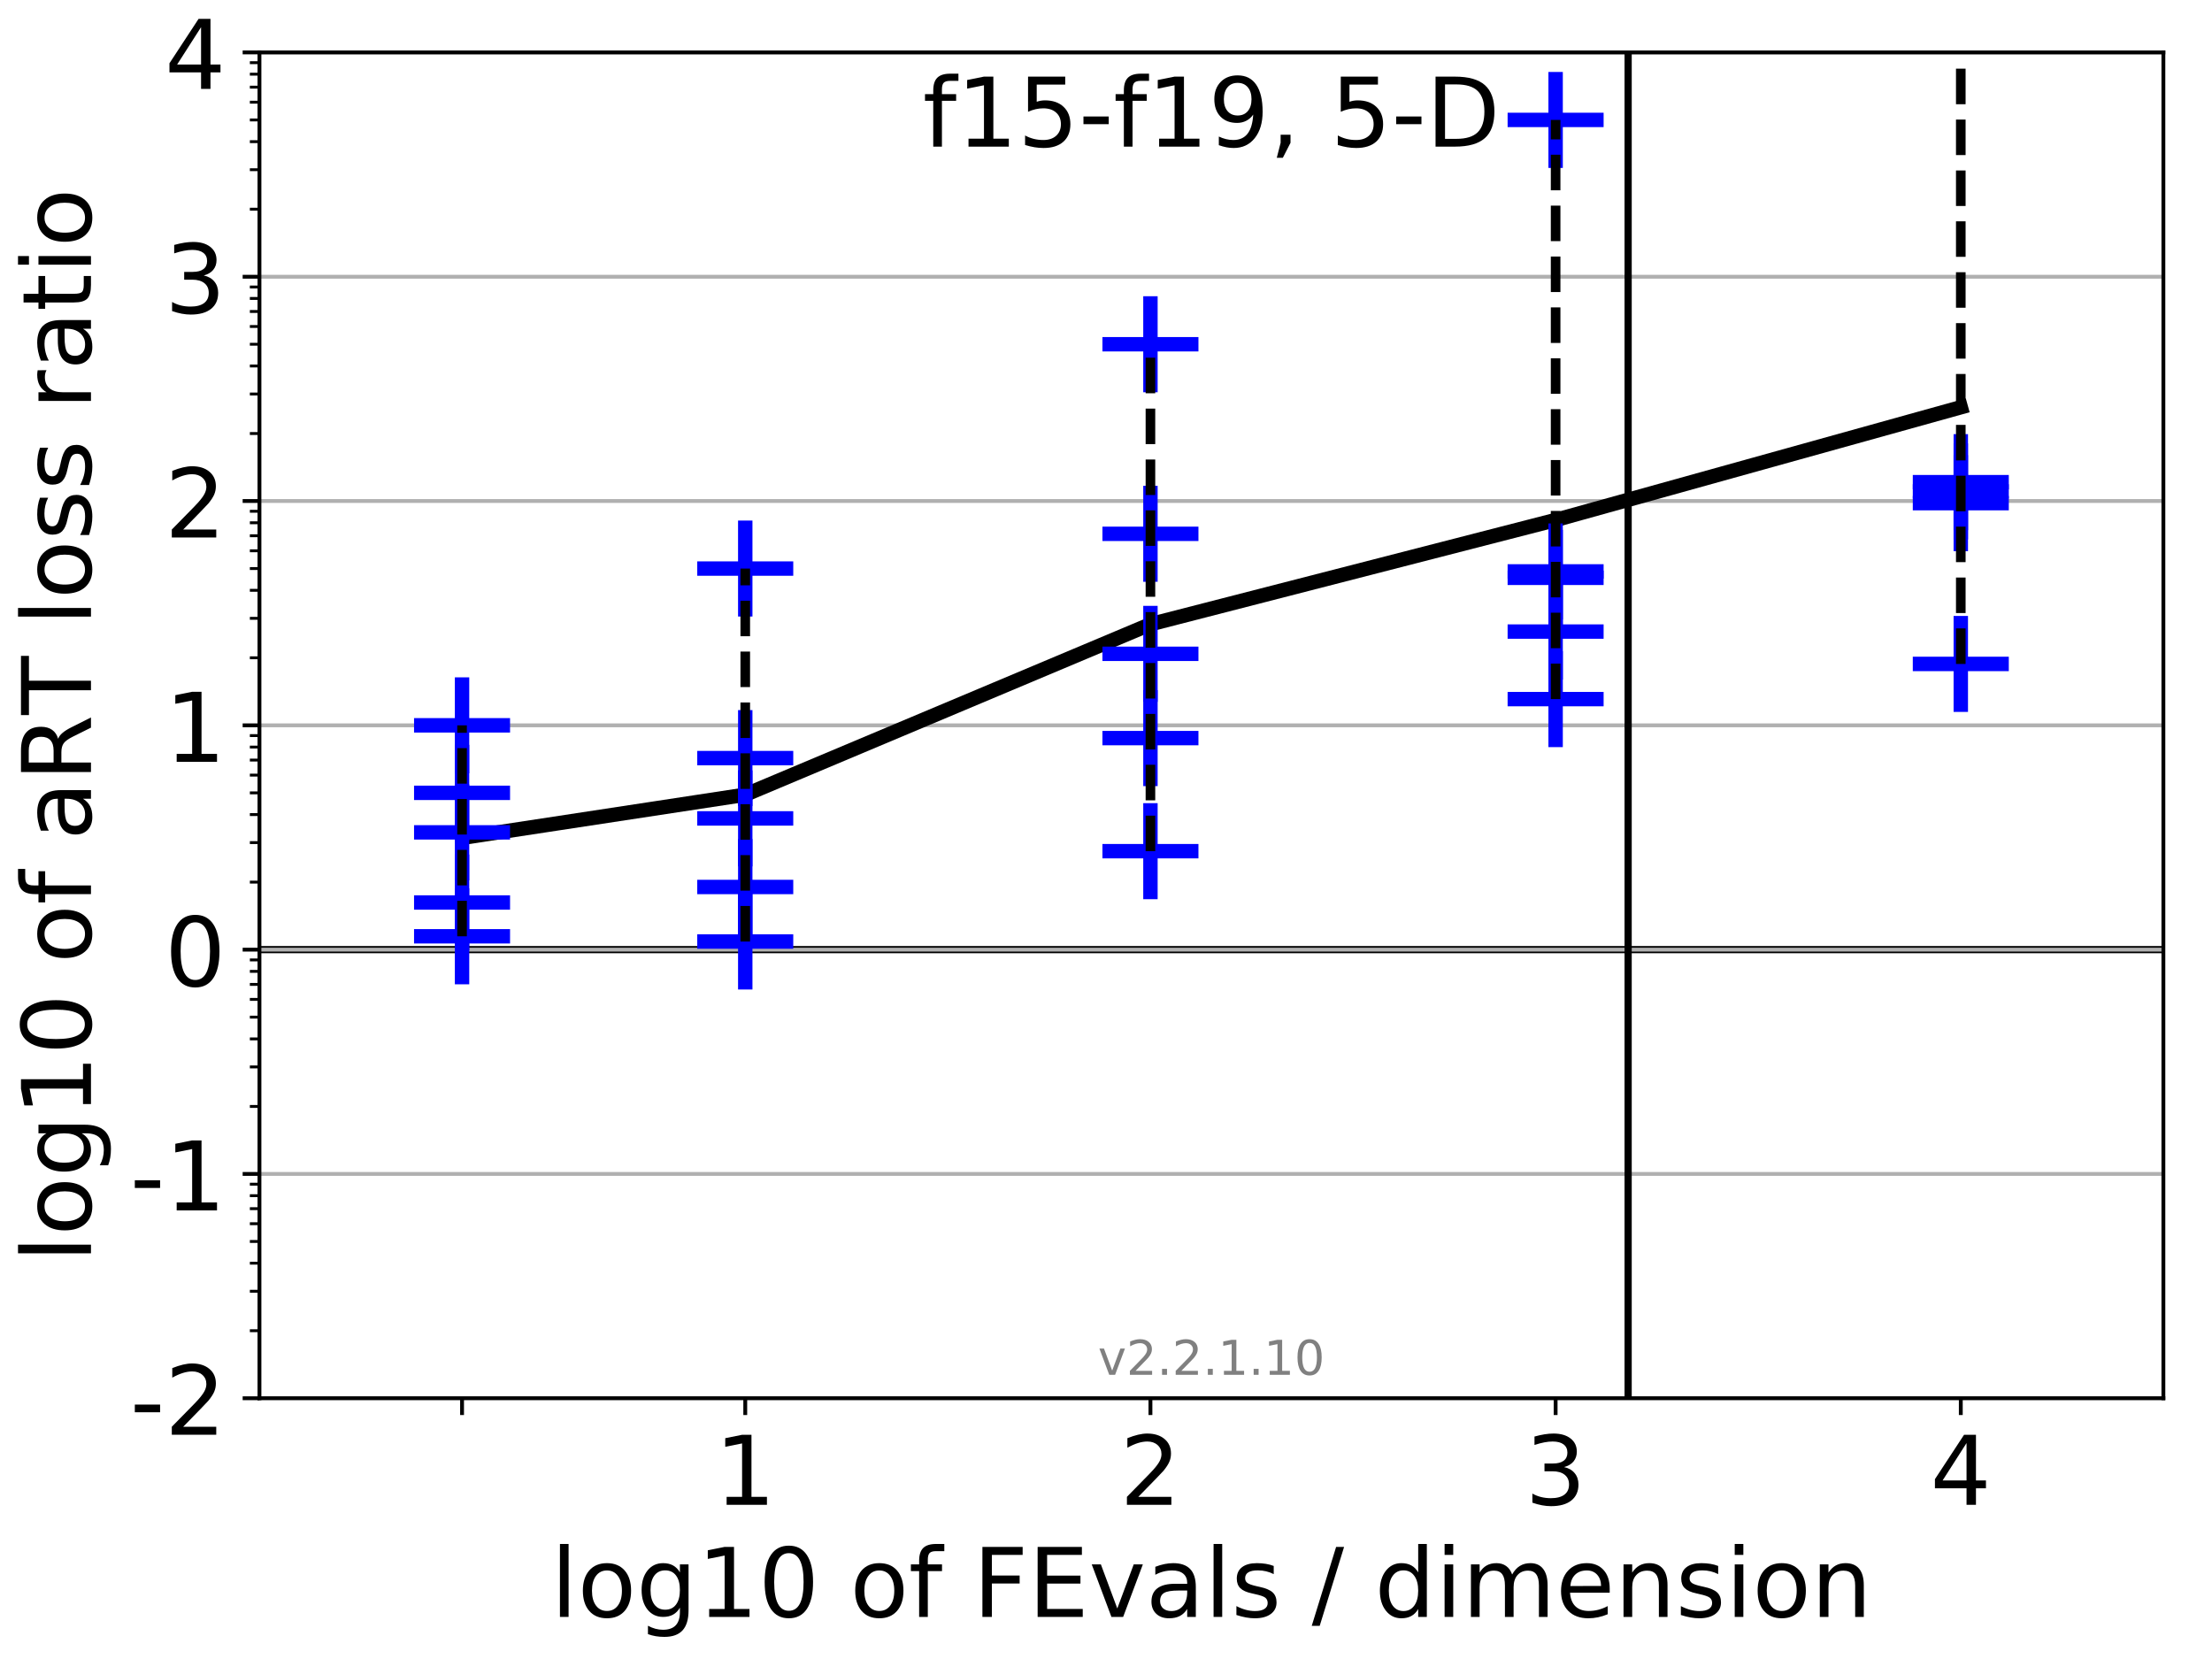 <?xml version="1.0" encoding="utf-8" standalone="no"?>
<!DOCTYPE svg PUBLIC "-//W3C//DTD SVG 1.1//EN"
  "http://www.w3.org/Graphics/SVG/1.1/DTD/svg11.dtd">
<!-- Created with matplotlib (http://matplotlib.org/) -->
<svg height="345.6pt" version="1.1" viewBox="0 0 460.8 345.6" width="460.8pt" xmlns="http://www.w3.org/2000/svg" xmlns:xlink="http://www.w3.org/1999/xlink">
 <defs>
  <style type="text/css">
*{stroke-linecap:butt;stroke-linejoin:round;}
  </style>
 </defs>
 <g id="figure_1">
  <g id="patch_1">
   <path d="M 0 345.6 
L 460.8 345.6 
L 460.8 0 
L 0 0 
z
" style="fill:#ffffff;"/>
  </g>
  <g id="axes_1">
   <g id="patch_2">
    <path d="M 54.05 291.28 
L 450.672 291.28 
L 450.672 10.92 
L 54.05 10.92 
z
" style="fill:#ffffff;"/>
   </g>
   <g id="line2d_1">
    <path clip-path="url(#pd56a100f56)" d="M 54.05 197.827 
L 450.672 197.827 
" style="fill:none;stroke:#000000;stroke-linecap:square;stroke-width:1.5;"/>
   </g>
   <g id="matplotlib.axis_1">
    <g id="xtick_1">
     <g id="line2d_2">
      <defs>
       <path d="M 0 0 
L 0 3.5 
" id="m055e728246" style="stroke:#000000;stroke-width:0.8;"/>
      </defs>
      <g>
       <use style="stroke:#000000;stroke-width:0.8;" x="96.253" xlink:href="#m055e728246" y="291.28"/>
      </g>
     </g>
    </g>
    <g id="xtick_2">
     <g id="line2d_3">
      <g>
       <use style="stroke:#000000;stroke-width:0.8;" x="155.25" xlink:href="#m055e728246" y="291.28"/>
      </g>
     </g>
     <g id="text_1">
      <!-- 1 -->
      <defs>
       <path d="M 12.406 8.297 
L 28.516 8.297 
L 28.516 63.922 
L 10.984 60.406 
L 10.984 69.391 
L 28.422 72.906 
L 38.281 72.906 
L 38.281 8.297 
L 54.391 8.297 
L 54.391 0 
L 12.406 0 
z
" id="DejaVuSans-31"/>
      </defs>
      <g transform="translate(148.888 313.477)scale(0.2 -0.2)">
       <use xlink:href="#DejaVuSans-31"/>
      </g>
     </g>
    </g>
    <g id="xtick_3">
     <g id="line2d_4">
      <g>
       <use style="stroke:#000000;stroke-width:0.8;" x="239.657" xlink:href="#m055e728246" y="291.28"/>
      </g>
     </g>
     <g id="text_2">
      <!-- 2 -->
      <defs>
       <path d="M 19.188 8.297 
L 53.609 8.297 
L 53.609 0 
L 7.328 0 
L 7.328 8.297 
Q 12.938 14.109 22.625 23.891 
Q 32.328 33.688 34.812 36.531 
Q 39.547 41.844 41.422 45.531 
Q 43.312 49.219 43.312 52.781 
Q 43.312 58.594 39.234 62.25 
Q 35.156 65.922 28.609 65.922 
Q 23.969 65.922 18.812 64.312 
Q 13.672 62.703 7.812 59.422 
L 7.812 69.391 
Q 13.766 71.781 18.938 73 
Q 24.125 74.219 28.422 74.219 
Q 39.75 74.219 46.484 68.547 
Q 53.219 62.891 53.219 53.422 
Q 53.219 48.922 51.531 44.891 
Q 49.859 40.875 45.406 35.406 
Q 44.188 33.984 37.641 27.219 
Q 31.109 20.453 19.188 8.297 
z
" id="DejaVuSans-32"/>
      </defs>
      <g transform="translate(233.294 313.477)scale(0.2 -0.2)">
       <use xlink:href="#DejaVuSans-32"/>
      </g>
     </g>
    </g>
    <g id="xtick_4">
     <g id="line2d_5">
      <g>
       <use style="stroke:#000000;stroke-width:0.8;" x="324.063" xlink:href="#m055e728246" y="291.28"/>
      </g>
     </g>
     <g id="text_3">
      <!-- 3 -->
      <defs>
       <path d="M 40.578 39.312 
Q 47.656 37.797 51.625 33 
Q 55.609 28.219 55.609 21.188 
Q 55.609 10.406 48.188 4.484 
Q 40.766 -1.422 27.094 -1.422 
Q 22.516 -1.422 17.656 -0.516 
Q 12.797 0.391 7.625 2.203 
L 7.625 11.719 
Q 11.719 9.328 16.594 8.109 
Q 21.484 6.891 26.812 6.891 
Q 36.078 6.891 40.938 10.547 
Q 45.797 14.203 45.797 21.188 
Q 45.797 27.641 41.281 31.266 
Q 36.766 34.906 28.719 34.906 
L 20.219 34.906 
L 20.219 43.016 
L 29.109 43.016 
Q 36.375 43.016 40.234 45.922 
Q 44.094 48.828 44.094 54.297 
Q 44.094 59.906 40.109 62.906 
Q 36.141 65.922 28.719 65.922 
Q 24.656 65.922 20.016 65.031 
Q 15.375 64.156 9.812 62.312 
L 9.812 71.094 
Q 15.438 72.656 20.344 73.438 
Q 25.25 74.219 29.594 74.219 
Q 40.828 74.219 47.359 69.109 
Q 53.906 64.016 53.906 55.328 
Q 53.906 49.266 50.438 45.094 
Q 46.969 40.922 40.578 39.312 
z
" id="DejaVuSans-33"/>
      </defs>
      <g transform="translate(317.7 313.477)scale(0.2 -0.2)">
       <use xlink:href="#DejaVuSans-33"/>
      </g>
     </g>
    </g>
    <g id="xtick_5">
     <g id="line2d_6">
      <g>
       <use style="stroke:#000000;stroke-width:0.8;" x="408.469" xlink:href="#m055e728246" y="291.28"/>
      </g>
     </g>
     <g id="text_4">
      <!-- 4 -->
      <defs>
       <path d="M 37.797 64.312 
L 12.891 25.391 
L 37.797 25.391 
z
M 35.203 72.906 
L 47.609 72.906 
L 47.609 25.391 
L 58.016 25.391 
L 58.016 17.188 
L 47.609 17.188 
L 47.609 0 
L 37.797 0 
L 37.797 17.188 
L 4.891 17.188 
L 4.891 26.703 
z
" id="DejaVuSans-34"/>
      </defs>
      <g transform="translate(402.106 313.477)scale(0.2 -0.2)">
       <use xlink:href="#DejaVuSans-34"/>
      </g>
     </g>
    </g>
    <g id="text_5">
     <!-- log10 of FEvals / dimension -->
     <defs>
      <path d="M 9.422 75.984 
L 18.406 75.984 
L 18.406 0 
L 9.422 0 
z
" id="DejaVuSans-6c"/>
      <path d="M 30.609 48.391 
Q 23.391 48.391 19.188 42.75 
Q 14.984 37.109 14.984 27.297 
Q 14.984 17.484 19.156 11.844 
Q 23.344 6.203 30.609 6.203 
Q 37.797 6.203 41.984 11.859 
Q 46.188 17.531 46.188 27.297 
Q 46.188 37.016 41.984 42.703 
Q 37.797 48.391 30.609 48.391 
z
M 30.609 56 
Q 42.328 56 49.016 48.375 
Q 55.719 40.766 55.719 27.297 
Q 55.719 13.875 49.016 6.219 
Q 42.328 -1.422 30.609 -1.422 
Q 18.844 -1.422 12.172 6.219 
Q 5.516 13.875 5.516 27.297 
Q 5.516 40.766 12.172 48.375 
Q 18.844 56 30.609 56 
z
" id="DejaVuSans-6f"/>
      <path d="M 45.406 27.984 
Q 45.406 37.75 41.375 43.109 
Q 37.359 48.484 30.078 48.484 
Q 22.859 48.484 18.828 43.109 
Q 14.797 37.75 14.797 27.984 
Q 14.797 18.266 18.828 12.891 
Q 22.859 7.516 30.078 7.516 
Q 37.359 7.516 41.375 12.891 
Q 45.406 18.266 45.406 27.984 
z
M 54.391 6.781 
Q 54.391 -7.172 48.188 -13.984 
Q 42 -20.797 29.203 -20.797 
Q 24.469 -20.797 20.266 -20.094 
Q 16.062 -19.391 12.109 -17.922 
L 12.109 -9.188 
Q 16.062 -11.328 19.922 -12.344 
Q 23.781 -13.375 27.781 -13.375 
Q 36.625 -13.375 41.016 -8.766 
Q 45.406 -4.156 45.406 5.172 
L 45.406 9.625 
Q 42.625 4.781 38.281 2.391 
Q 33.938 0 27.875 0 
Q 17.828 0 11.672 7.656 
Q 5.516 15.328 5.516 27.984 
Q 5.516 40.672 11.672 48.328 
Q 17.828 56 27.875 56 
Q 33.938 56 38.281 53.609 
Q 42.625 51.219 45.406 46.391 
L 45.406 54.688 
L 54.391 54.688 
z
" id="DejaVuSans-67"/>
      <path d="M 31.781 66.406 
Q 24.172 66.406 20.328 58.906 
Q 16.5 51.422 16.5 36.375 
Q 16.5 21.391 20.328 13.891 
Q 24.172 6.391 31.781 6.391 
Q 39.453 6.391 43.281 13.891 
Q 47.125 21.391 47.125 36.375 
Q 47.125 51.422 43.281 58.906 
Q 39.453 66.406 31.781 66.406 
z
M 31.781 74.219 
Q 44.047 74.219 50.516 64.516 
Q 56.984 54.828 56.984 36.375 
Q 56.984 17.969 50.516 8.266 
Q 44.047 -1.422 31.781 -1.422 
Q 19.531 -1.422 13.062 8.266 
Q 6.594 17.969 6.594 36.375 
Q 6.594 54.828 13.062 64.516 
Q 19.531 74.219 31.781 74.219 
z
" id="DejaVuSans-30"/>
      <path id="DejaVuSans-20"/>
      <path d="M 37.109 75.984 
L 37.109 68.5 
L 28.516 68.5 
Q 23.688 68.5 21.797 66.547 
Q 19.922 64.594 19.922 59.516 
L 19.922 54.688 
L 34.719 54.688 
L 34.719 47.703 
L 19.922 47.703 
L 19.922 0 
L 10.891 0 
L 10.891 47.703 
L 2.297 47.703 
L 2.297 54.688 
L 10.891 54.688 
L 10.891 58.5 
Q 10.891 67.625 15.141 71.797 
Q 19.391 75.984 28.609 75.984 
z
" id="DejaVuSans-66"/>
      <path d="M 9.812 72.906 
L 51.703 72.906 
L 51.703 64.594 
L 19.672 64.594 
L 19.672 43.109 
L 48.578 43.109 
L 48.578 34.812 
L 19.672 34.812 
L 19.672 0 
L 9.812 0 
z
" id="DejaVuSans-46"/>
      <path d="M 9.812 72.906 
L 55.906 72.906 
L 55.906 64.594 
L 19.672 64.594 
L 19.672 43.016 
L 54.391 43.016 
L 54.391 34.719 
L 19.672 34.719 
L 19.672 8.297 
L 56.781 8.297 
L 56.781 0 
L 9.812 0 
z
" id="DejaVuSans-45"/>
      <path d="M 2.984 54.688 
L 12.5 54.688 
L 29.594 8.797 
L 46.688 54.688 
L 56.203 54.688 
L 35.688 0 
L 23.484 0 
z
" id="DejaVuSans-76"/>
      <path d="M 34.281 27.484 
Q 23.391 27.484 19.188 25 
Q 14.984 22.516 14.984 16.5 
Q 14.984 11.719 18.141 8.906 
Q 21.297 6.109 26.703 6.109 
Q 34.188 6.109 38.703 11.406 
Q 43.219 16.703 43.219 25.484 
L 43.219 27.484 
z
M 52.203 31.203 
L 52.203 0 
L 43.219 0 
L 43.219 8.297 
Q 40.141 3.328 35.547 0.953 
Q 30.953 -1.422 24.312 -1.422 
Q 15.922 -1.422 10.953 3.297 
Q 6 8.016 6 15.922 
Q 6 25.141 12.172 29.828 
Q 18.359 34.516 30.609 34.516 
L 43.219 34.516 
L 43.219 35.406 
Q 43.219 41.609 39.141 45 
Q 35.062 48.391 27.688 48.391 
Q 23 48.391 18.547 47.266 
Q 14.109 46.141 10.016 43.891 
L 10.016 52.203 
Q 14.938 54.109 19.578 55.047 
Q 24.219 56 28.609 56 
Q 40.484 56 46.344 49.844 
Q 52.203 43.703 52.203 31.203 
z
" id="DejaVuSans-61"/>
      <path d="M 44.281 53.078 
L 44.281 44.578 
Q 40.484 46.531 36.375 47.5 
Q 32.281 48.484 27.875 48.484 
Q 21.188 48.484 17.844 46.438 
Q 14.5 44.391 14.5 40.281 
Q 14.5 37.156 16.891 35.375 
Q 19.281 33.594 26.516 31.984 
L 29.594 31.297 
Q 39.156 29.25 43.188 25.516 
Q 47.219 21.781 47.219 15.094 
Q 47.219 7.469 41.188 3.016 
Q 35.156 -1.422 24.609 -1.422 
Q 20.219 -1.422 15.453 -0.562 
Q 10.688 0.297 5.422 2 
L 5.422 11.281 
Q 10.406 8.688 15.234 7.391 
Q 20.062 6.109 24.812 6.109 
Q 31.156 6.109 34.562 8.281 
Q 37.984 10.453 37.984 14.406 
Q 37.984 18.062 35.516 20.016 
Q 33.062 21.969 24.703 23.781 
L 21.578 24.516 
Q 13.234 26.266 9.516 29.906 
Q 5.812 33.547 5.812 39.891 
Q 5.812 47.609 11.281 51.797 
Q 16.75 56 26.812 56 
Q 31.781 56 36.172 55.266 
Q 40.578 54.547 44.281 53.078 
z
" id="DejaVuSans-73"/>
      <path d="M 25.391 72.906 
L 33.688 72.906 
L 8.297 -9.281 
L 0 -9.281 
z
" id="DejaVuSans-2f"/>
      <path d="M 45.406 46.391 
L 45.406 75.984 
L 54.391 75.984 
L 54.391 0 
L 45.406 0 
L 45.406 8.203 
Q 42.578 3.328 38.25 0.953 
Q 33.938 -1.422 27.875 -1.422 
Q 17.969 -1.422 11.734 6.484 
Q 5.516 14.406 5.516 27.297 
Q 5.516 40.188 11.734 48.094 
Q 17.969 56 27.875 56 
Q 33.938 56 38.25 53.625 
Q 42.578 51.266 45.406 46.391 
z
M 14.797 27.297 
Q 14.797 17.391 18.875 11.75 
Q 22.953 6.109 30.078 6.109 
Q 37.203 6.109 41.297 11.75 
Q 45.406 17.391 45.406 27.297 
Q 45.406 37.203 41.297 42.844 
Q 37.203 48.484 30.078 48.484 
Q 22.953 48.484 18.875 42.844 
Q 14.797 37.203 14.797 27.297 
z
" id="DejaVuSans-64"/>
      <path d="M 9.422 54.688 
L 18.406 54.688 
L 18.406 0 
L 9.422 0 
z
M 9.422 75.984 
L 18.406 75.984 
L 18.406 64.594 
L 9.422 64.594 
z
" id="DejaVuSans-69"/>
      <path d="M 52 44.188 
Q 55.375 50.25 60.062 53.125 
Q 64.75 56 71.094 56 
Q 79.641 56 84.281 50.016 
Q 88.922 44.047 88.922 33.016 
L 88.922 0 
L 79.891 0 
L 79.891 32.719 
Q 79.891 40.578 77.094 44.375 
Q 74.312 48.188 68.609 48.188 
Q 61.625 48.188 57.562 43.547 
Q 53.516 38.922 53.516 30.906 
L 53.516 0 
L 44.484 0 
L 44.484 32.719 
Q 44.484 40.625 41.703 44.406 
Q 38.922 48.188 33.109 48.188 
Q 26.219 48.188 22.156 43.531 
Q 18.109 38.875 18.109 30.906 
L 18.109 0 
L 9.078 0 
L 9.078 54.688 
L 18.109 54.688 
L 18.109 46.188 
Q 21.188 51.219 25.484 53.609 
Q 29.781 56 35.688 56 
Q 41.656 56 45.828 52.969 
Q 50 49.953 52 44.188 
z
" id="DejaVuSans-6d"/>
      <path d="M 56.203 29.594 
L 56.203 25.203 
L 14.891 25.203 
Q 15.484 15.922 20.484 11.062 
Q 25.484 6.203 34.422 6.203 
Q 39.594 6.203 44.453 7.469 
Q 49.312 8.734 54.109 11.281 
L 54.109 2.781 
Q 49.266 0.734 44.188 -0.344 
Q 39.109 -1.422 33.891 -1.422 
Q 20.797 -1.422 13.156 6.188 
Q 5.516 13.812 5.516 26.812 
Q 5.516 40.234 12.766 48.109 
Q 20.016 56 32.328 56 
Q 43.359 56 49.781 48.891 
Q 56.203 41.797 56.203 29.594 
z
M 47.219 32.234 
Q 47.125 39.594 43.094 43.984 
Q 39.062 48.391 32.422 48.391 
Q 24.906 48.391 20.391 44.141 
Q 15.875 39.891 15.188 32.172 
z
" id="DejaVuSans-65"/>
      <path d="M 54.891 33.016 
L 54.891 0 
L 45.906 0 
L 45.906 32.719 
Q 45.906 40.484 42.875 44.328 
Q 39.844 48.188 33.797 48.188 
Q 26.516 48.188 22.312 43.547 
Q 18.109 38.922 18.109 30.906 
L 18.109 0 
L 9.078 0 
L 9.078 54.688 
L 18.109 54.688 
L 18.109 46.188 
Q 21.344 51.125 25.703 53.562 
Q 30.078 56 35.797 56 
Q 45.219 56 50.047 50.172 
Q 54.891 44.344 54.891 33.016 
z
" id="DejaVuSans-6e"/>
     </defs>
     <g transform="translate(114.764 336.833)scale(0.2 -0.2)">
      <use xlink:href="#DejaVuSans-6c"/>
      <use x="27.783" xlink:href="#DejaVuSans-6f"/>
      <use x="88.965" xlink:href="#DejaVuSans-67"/>
      <use x="152.441" xlink:href="#DejaVuSans-31"/>
      <use x="216.064" xlink:href="#DejaVuSans-30"/>
      <use x="279.688" xlink:href="#DejaVuSans-20"/>
      <use x="311.475" xlink:href="#DejaVuSans-6f"/>
      <use x="372.656" xlink:href="#DejaVuSans-66"/>
      <use x="407.861" xlink:href="#DejaVuSans-20"/>
      <use x="439.648" xlink:href="#DejaVuSans-46"/>
      <use x="497.168" xlink:href="#DejaVuSans-45"/>
      <use x="560.352" xlink:href="#DejaVuSans-76"/>
      <use x="619.531" xlink:href="#DejaVuSans-61"/>
      <use x="680.811" xlink:href="#DejaVuSans-6c"/>
      <use x="708.594" xlink:href="#DejaVuSans-73"/>
      <use x="760.693" xlink:href="#DejaVuSans-20"/>
      <use x="792.48" xlink:href="#DejaVuSans-2f"/>
      <use x="826.172" xlink:href="#DejaVuSans-20"/>
      <use x="857.959" xlink:href="#DejaVuSans-64"/>
      <use x="921.436" xlink:href="#DejaVuSans-69"/>
      <use x="949.219" xlink:href="#DejaVuSans-6d"/>
      <use x="1046.631" xlink:href="#DejaVuSans-65"/>
      <use x="1108.154" xlink:href="#DejaVuSans-6e"/>
      <use x="1171.533" xlink:href="#DejaVuSans-73"/>
      <use x="1223.633" xlink:href="#DejaVuSans-69"/>
      <use x="1251.416" xlink:href="#DejaVuSans-6f"/>
      <use x="1312.598" xlink:href="#DejaVuSans-6e"/>
     </g>
    </g>
   </g>
   <g id="matplotlib.axis_2">
    <g id="ytick_1">
     <g id="line2d_7">
      <path clip-path="url(#pd56a100f56)" d="M 54.05 291.28 
L 450.672 291.28 
" style="fill:none;stroke:#b0b0b0;stroke-linecap:square;stroke-width:0.8;"/>
     </g>
     <g id="line2d_8">
      <defs>
       <path d="M 0 0 
L -3.5 0 
" id="m2bcbb74681" style="stroke:#000000;stroke-width:0.8;"/>
      </defs>
      <g>
       <use style="stroke:#000000;stroke-width:0.8;" x="54.05" xlink:href="#m2bcbb74681" y="291.28"/>
      </g>
     </g>
     <g id="text_6">
      <!-- -2 -->
      <defs>
       <path d="M 4.891 31.391 
L 31.203 31.391 
L 31.203 23.391 
L 4.891 23.391 
z
" id="DejaVuSans-2d"/>
      </defs>
      <g transform="translate(27.109 298.878)scale(0.2 -0.2)">
       <use xlink:href="#DejaVuSans-2d"/>
       <use x="36.084" xlink:href="#DejaVuSans-32"/>
      </g>
     </g>
    </g>
    <g id="ytick_2">
     <g id="line2d_9">
      <path clip-path="url(#pd56a100f56)" d="M 54.05 244.553 
L 450.672 244.553 
" style="fill:none;stroke:#b0b0b0;stroke-linecap:square;stroke-width:0.8;"/>
     </g>
     <g id="line2d_10">
      <g>
       <use style="stroke:#000000;stroke-width:0.8;" x="54.05" xlink:href="#m2bcbb74681" y="244.553"/>
      </g>
     </g>
     <g id="text_7">
      <!-- -1 -->
      <g transform="translate(27.109 252.152)scale(0.2 -0.2)">
       <use xlink:href="#DejaVuSans-2d"/>
       <use x="36.084" xlink:href="#DejaVuSans-31"/>
      </g>
     </g>
    </g>
    <g id="ytick_3">
     <g id="line2d_11">
      <path clip-path="url(#pd56a100f56)" d="M 54.05 197.827 
L 450.672 197.827 
" style="fill:none;stroke:#b0b0b0;stroke-linecap:square;stroke-width:0.8;"/>
     </g>
     <g id="line2d_12">
      <g>
       <use style="stroke:#000000;stroke-width:0.8;" x="54.05" xlink:href="#m2bcbb74681" y="197.827"/>
      </g>
     </g>
     <g id="text_8">
      <!-- 0 -->
      <g transform="translate(34.325 205.425)scale(0.2 -0.2)">
       <use xlink:href="#DejaVuSans-30"/>
      </g>
     </g>
    </g>
    <g id="ytick_4">
     <g id="line2d_13">
      <path clip-path="url(#pd56a100f56)" d="M 54.05 151.1 
L 450.672 151.1 
" style="fill:none;stroke:#b0b0b0;stroke-linecap:square;stroke-width:0.8;"/>
     </g>
     <g id="line2d_14">
      <g>
       <use style="stroke:#000000;stroke-width:0.8;" x="54.05" xlink:href="#m2bcbb74681" y="151.1"/>
      </g>
     </g>
     <g id="text_9">
      <!-- 1 -->
      <g transform="translate(34.325 158.698)scale(0.2 -0.2)">
       <use xlink:href="#DejaVuSans-31"/>
      </g>
     </g>
    </g>
    <g id="ytick_5">
     <g id="line2d_15">
      <path clip-path="url(#pd56a100f56)" d="M 54.05 104.373 
L 450.672 104.373 
" style="fill:none;stroke:#b0b0b0;stroke-linecap:square;stroke-width:0.8;"/>
     </g>
     <g id="line2d_16">
      <g>
       <use style="stroke:#000000;stroke-width:0.8;" x="54.05" xlink:href="#m2bcbb74681" y="104.373"/>
      </g>
     </g>
     <g id="text_10">
      <!-- 2 -->
      <g transform="translate(34.325 111.972)scale(0.2 -0.2)">
       <use xlink:href="#DejaVuSans-32"/>
      </g>
     </g>
    </g>
    <g id="ytick_6">
     <g id="line2d_17">
      <path clip-path="url(#pd56a100f56)" d="M 54.05 57.647 
L 450.672 57.647 
" style="fill:none;stroke:#b0b0b0;stroke-linecap:square;stroke-width:0.8;"/>
     </g>
     <g id="line2d_18">
      <g>
       <use style="stroke:#000000;stroke-width:0.8;" x="54.05" xlink:href="#m2bcbb74681" y="57.647"/>
      </g>
     </g>
     <g id="text_11">
      <!-- 3 -->
      <g transform="translate(34.325 65.245)scale(0.2 -0.2)">
       <use xlink:href="#DejaVuSans-33"/>
      </g>
     </g>
    </g>
    <g id="ytick_7">
     <g id="line2d_19">
      <path clip-path="url(#pd56a100f56)" d="M 54.05 10.92 
L 450.672 10.92 
" style="fill:none;stroke:#b0b0b0;stroke-linecap:square;stroke-width:0.8;"/>
     </g>
     <g id="line2d_20">
      <g>
       <use style="stroke:#000000;stroke-width:0.8;" x="54.05" xlink:href="#m2bcbb74681" y="10.92"/>
      </g>
     </g>
     <g id="text_12">
      <!-- 4 -->
      <g transform="translate(34.325 18.518)scale(0.2 -0.2)">
       <use xlink:href="#DejaVuSans-34"/>
      </g>
     </g>
    </g>
    <g id="ytick_8">
     <g id="line2d_21">
      <defs>
       <path d="M 0 0 
L -2 0 
" id="m34bd0c74c7" style="stroke:#000000;stroke-width:0.6;"/>
      </defs>
      <g>
       <use style="stroke:#000000;stroke-width:0.6;" x="54.05" xlink:href="#m34bd0c74c7" y="277.214"/>
      </g>
     </g>
    </g>
    <g id="ytick_9">
     <g id="line2d_22">
      <g>
       <use style="stroke:#000000;stroke-width:0.6;" x="54.05" xlink:href="#m34bd0c74c7" y="268.986"/>
      </g>
     </g>
    </g>
    <g id="ytick_10">
     <g id="line2d_23">
      <g>
       <use style="stroke:#000000;stroke-width:0.6;" x="54.05" xlink:href="#m34bd0c74c7" y="263.148"/>
      </g>
     </g>
    </g>
    <g id="ytick_11">
     <g id="line2d_24">
      <g>
       <use style="stroke:#000000;stroke-width:0.6;" x="54.05" xlink:href="#m34bd0c74c7" y="258.619"/>
      </g>
     </g>
    </g>
    <g id="ytick_12">
     <g id="line2d_25">
      <g>
       <use style="stroke:#000000;stroke-width:0.6;" x="54.05" xlink:href="#m34bd0c74c7" y="254.92"/>
      </g>
     </g>
    </g>
    <g id="ytick_13">
     <g id="line2d_26">
      <g>
       <use style="stroke:#000000;stroke-width:0.6;" x="54.05" xlink:href="#m34bd0c74c7" y="251.791"/>
      </g>
     </g>
    </g>
    <g id="ytick_14">
     <g id="line2d_27">
      <g>
       <use style="stroke:#000000;stroke-width:0.6;" x="54.05" xlink:href="#m34bd0c74c7" y="249.082"/>
      </g>
     </g>
    </g>
    <g id="ytick_15">
     <g id="line2d_28">
      <g>
       <use style="stroke:#000000;stroke-width:0.6;" x="54.05" xlink:href="#m34bd0c74c7" y="246.691"/>
      </g>
     </g>
    </g>
    <g id="ytick_16">
     <g id="line2d_29">
      <g>
       <use style="stroke:#000000;stroke-width:0.6;" x="54.05" xlink:href="#m34bd0c74c7" y="230.487"/>
      </g>
     </g>
    </g>
    <g id="ytick_17">
     <g id="line2d_30">
      <g>
       <use style="stroke:#000000;stroke-width:0.6;" x="54.05" xlink:href="#m34bd0c74c7" y="222.259"/>
      </g>
     </g>
    </g>
    <g id="ytick_18">
     <g id="line2d_31">
      <g>
       <use style="stroke:#000000;stroke-width:0.6;" x="54.05" xlink:href="#m34bd0c74c7" y="216.421"/>
      </g>
     </g>
    </g>
    <g id="ytick_19">
     <g id="line2d_32">
      <g>
       <use style="stroke:#000000;stroke-width:0.6;" x="54.05" xlink:href="#m34bd0c74c7" y="211.893"/>
      </g>
     </g>
    </g>
    <g id="ytick_20">
     <g id="line2d_33">
      <g>
       <use style="stroke:#000000;stroke-width:0.6;" x="54.05" xlink:href="#m34bd0c74c7" y="208.193"/>
      </g>
     </g>
    </g>
    <g id="ytick_21">
     <g id="line2d_34">
      <g>
       <use style="stroke:#000000;stroke-width:0.6;" x="54.05" xlink:href="#m34bd0c74c7" y="205.065"/>
      </g>
     </g>
    </g>
    <g id="ytick_22">
     <g id="line2d_35">
      <g>
       <use style="stroke:#000000;stroke-width:0.6;" x="54.05" xlink:href="#m34bd0c74c7" y="202.355"/>
      </g>
     </g>
    </g>
    <g id="ytick_23">
     <g id="line2d_36">
      <g>
       <use style="stroke:#000000;stroke-width:0.6;" x="54.05" xlink:href="#m34bd0c74c7" y="199.965"/>
      </g>
     </g>
    </g>
    <g id="ytick_24">
     <g id="line2d_37">
      <g>
       <use style="stroke:#000000;stroke-width:0.6;" x="54.05" xlink:href="#m34bd0c74c7" y="183.761"/>
      </g>
     </g>
    </g>
    <g id="ytick_25">
     <g id="line2d_38">
      <g>
       <use style="stroke:#000000;stroke-width:0.6;" x="54.05" xlink:href="#m34bd0c74c7" y="175.532"/>
      </g>
     </g>
    </g>
    <g id="ytick_26">
     <g id="line2d_39">
      <g>
       <use style="stroke:#000000;stroke-width:0.6;" x="54.05" xlink:href="#m34bd0c74c7" y="169.694"/>
      </g>
     </g>
    </g>
    <g id="ytick_27">
     <g id="line2d_40">
      <g>
       <use style="stroke:#000000;stroke-width:0.6;" x="54.05" xlink:href="#m34bd0c74c7" y="165.166"/>
      </g>
     </g>
    </g>
    <g id="ytick_28">
     <g id="line2d_41">
      <g>
       <use style="stroke:#000000;stroke-width:0.6;" x="54.05" xlink:href="#m34bd0c74c7" y="161.466"/>
      </g>
     </g>
    </g>
    <g id="ytick_29">
     <g id="line2d_42">
      <g>
       <use style="stroke:#000000;stroke-width:0.6;" x="54.05" xlink:href="#m34bd0c74c7" y="158.338"/>
      </g>
     </g>
    </g>
    <g id="ytick_30">
     <g id="line2d_43">
      <g>
       <use style="stroke:#000000;stroke-width:0.6;" x="54.05" xlink:href="#m34bd0c74c7" y="155.628"/>
      </g>
     </g>
    </g>
    <g id="ytick_31">
     <g id="line2d_44">
      <g>
       <use style="stroke:#000000;stroke-width:0.6;" x="54.05" xlink:href="#m34bd0c74c7" y="153.238"/>
      </g>
     </g>
    </g>
    <g id="ytick_32">
     <g id="line2d_45">
      <g>
       <use style="stroke:#000000;stroke-width:0.6;" x="54.05" xlink:href="#m34bd0c74c7" y="137.034"/>
      </g>
     </g>
    </g>
    <g id="ytick_33">
     <g id="line2d_46">
      <g>
       <use style="stroke:#000000;stroke-width:0.6;" x="54.05" xlink:href="#m34bd0c74c7" y="128.806"/>
      </g>
     </g>
    </g>
    <g id="ytick_34">
     <g id="line2d_47">
      <g>
       <use style="stroke:#000000;stroke-width:0.6;" x="54.05" xlink:href="#m34bd0c74c7" y="122.968"/>
      </g>
     </g>
    </g>
    <g id="ytick_35">
     <g id="line2d_48">
      <g>
       <use style="stroke:#000000;stroke-width:0.6;" x="54.05" xlink:href="#m34bd0c74c7" y="118.439"/>
      </g>
     </g>
    </g>
    <g id="ytick_36">
     <g id="line2d_49">
      <g>
       <use style="stroke:#000000;stroke-width:0.6;" x="54.05" xlink:href="#m34bd0c74c7" y="114.74"/>
      </g>
     </g>
    </g>
    <g id="ytick_37">
     <g id="line2d_50">
      <g>
       <use style="stroke:#000000;stroke-width:0.6;" x="54.05" xlink:href="#m34bd0c74c7" y="111.611"/>
      </g>
     </g>
    </g>
    <g id="ytick_38">
     <g id="line2d_51">
      <g>
       <use style="stroke:#000000;stroke-width:0.6;" x="54.05" xlink:href="#m34bd0c74c7" y="108.902"/>
      </g>
     </g>
    </g>
    <g id="ytick_39">
     <g id="line2d_52">
      <g>
       <use style="stroke:#000000;stroke-width:0.6;" x="54.05" xlink:href="#m34bd0c74c7" y="106.511"/>
      </g>
     </g>
    </g>
    <g id="ytick_40">
     <g id="line2d_53">
      <g>
       <use style="stroke:#000000;stroke-width:0.6;" x="54.05" xlink:href="#m34bd0c74c7" y="90.307"/>
      </g>
     </g>
    </g>
    <g id="ytick_41">
     <g id="line2d_54">
      <g>
       <use style="stroke:#000000;stroke-width:0.6;" x="54.05" xlink:href="#m34bd0c74c7" y="82.079"/>
      </g>
     </g>
    </g>
    <g id="ytick_42">
     <g id="line2d_55">
      <g>
       <use style="stroke:#000000;stroke-width:0.6;" x="54.05" xlink:href="#m34bd0c74c7" y="76.241"/>
      </g>
     </g>
    </g>
    <g id="ytick_43">
     <g id="line2d_56">
      <g>
       <use style="stroke:#000000;stroke-width:0.6;" x="54.05" xlink:href="#m34bd0c74c7" y="71.713"/>
      </g>
     </g>
    </g>
    <g id="ytick_44">
     <g id="line2d_57">
      <g>
       <use style="stroke:#000000;stroke-width:0.6;" x="54.05" xlink:href="#m34bd0c74c7" y="68.013"/>
      </g>
     </g>
    </g>
    <g id="ytick_45">
     <g id="line2d_58">
      <g>
       <use style="stroke:#000000;stroke-width:0.6;" x="54.05" xlink:href="#m34bd0c74c7" y="64.885"/>
      </g>
     </g>
    </g>
    <g id="ytick_46">
     <g id="line2d_59">
      <g>
       <use style="stroke:#000000;stroke-width:0.6;" x="54.05" xlink:href="#m34bd0c74c7" y="62.175"/>
      </g>
     </g>
    </g>
    <g id="ytick_47">
     <g id="line2d_60">
      <g>
       <use style="stroke:#000000;stroke-width:0.6;" x="54.05" xlink:href="#m34bd0c74c7" y="59.785"/>
      </g>
     </g>
    </g>
    <g id="ytick_48">
     <g id="line2d_61">
      <g>
       <use style="stroke:#000000;stroke-width:0.6;" x="54.05" xlink:href="#m34bd0c74c7" y="43.581"/>
      </g>
     </g>
    </g>
    <g id="ytick_49">
     <g id="line2d_62">
      <g>
       <use style="stroke:#000000;stroke-width:0.6;" x="54.05" xlink:href="#m34bd0c74c7" y="35.352"/>
      </g>
     </g>
    </g>
    <g id="ytick_50">
     <g id="line2d_63">
      <g>
       <use style="stroke:#000000;stroke-width:0.6;" x="54.05" xlink:href="#m34bd0c74c7" y="29.514"/>
      </g>
     </g>
    </g>
    <g id="ytick_51">
     <g id="line2d_64">
      <g>
       <use style="stroke:#000000;stroke-width:0.6;" x="54.05" xlink:href="#m34bd0c74c7" y="24.986"/>
      </g>
     </g>
    </g>
    <g id="ytick_52">
     <g id="line2d_65">
      <g>
       <use style="stroke:#000000;stroke-width:0.6;" x="54.05" xlink:href="#m34bd0c74c7" y="21.286"/>
      </g>
     </g>
    </g>
    <g id="ytick_53">
     <g id="line2d_66">
      <g>
       <use style="stroke:#000000;stroke-width:0.6;" x="54.05" xlink:href="#m34bd0c74c7" y="18.158"/>
      </g>
     </g>
    </g>
    <g id="ytick_54">
     <g id="line2d_67">
      <g>
       <use style="stroke:#000000;stroke-width:0.6;" x="54.05" xlink:href="#m34bd0c74c7" y="15.448"/>
      </g>
     </g>
    </g>
    <g id="ytick_55">
     <g id="line2d_68">
      <g>
       <use style="stroke:#000000;stroke-width:0.6;" x="54.05" xlink:href="#m34bd0c74c7" y="13.058"/>
      </g>
     </g>
    </g>
    <g id="text_13">
     <!-- log10 of aRT loss ratio -->
     <defs>
      <path d="M 44.391 34.188 
Q 47.562 33.109 50.562 29.594 
Q 53.562 26.078 56.594 19.922 
L 66.609 0 
L 56 0 
L 46.688 18.703 
Q 43.062 26.031 39.672 28.422 
Q 36.281 30.812 30.422 30.812 
L 19.672 30.812 
L 19.672 0 
L 9.812 0 
L 9.812 72.906 
L 32.078 72.906 
Q 44.578 72.906 50.734 67.672 
Q 56.891 62.453 56.891 51.906 
Q 56.891 45.016 53.688 40.469 
Q 50.484 35.938 44.391 34.188 
z
M 19.672 64.797 
L 19.672 38.922 
L 32.078 38.922 
Q 39.203 38.922 42.844 42.219 
Q 46.484 45.516 46.484 51.906 
Q 46.484 58.297 42.844 61.547 
Q 39.203 64.797 32.078 64.797 
z
" id="DejaVuSans-52"/>
      <path d="M -0.297 72.906 
L 61.375 72.906 
L 61.375 64.594 
L 35.5 64.594 
L 35.5 0 
L 25.594 0 
L 25.594 64.594 
L -0.297 64.594 
z
" id="DejaVuSans-54"/>
      <path d="M 41.109 46.297 
Q 39.594 47.172 37.812 47.578 
Q 36.031 48 33.891 48 
Q 26.266 48 22.188 43.047 
Q 18.109 38.094 18.109 28.812 
L 18.109 0 
L 9.078 0 
L 9.078 54.688 
L 18.109 54.688 
L 18.109 46.188 
Q 20.953 51.172 25.484 53.578 
Q 30.031 56 36.531 56 
Q 37.453 56 38.578 55.875 
Q 39.703 55.766 41.062 55.516 
z
" id="DejaVuSans-72"/>
      <path d="M 18.312 70.219 
L 18.312 54.688 
L 36.812 54.688 
L 36.812 47.703 
L 18.312 47.703 
L 18.312 18.016 
Q 18.312 11.328 20.141 9.422 
Q 21.969 7.516 27.594 7.516 
L 36.812 7.516 
L 36.812 0 
L 27.594 0 
Q 17.188 0 13.234 3.875 
Q 9.281 7.766 9.281 18.016 
L 9.281 47.703 
L 2.688 47.703 
L 2.688 54.688 
L 9.281 54.688 
L 9.281 70.219 
z
" id="DejaVuSans-74"/>
     </defs>
     <g transform="translate(18.95 262.967)rotate(-90)scale(0.2 -0.2)">
      <use xlink:href="#DejaVuSans-6c"/>
      <use x="27.783" xlink:href="#DejaVuSans-6f"/>
      <use x="88.965" xlink:href="#DejaVuSans-67"/>
      <use x="152.441" xlink:href="#DejaVuSans-31"/>
      <use x="216.064" xlink:href="#DejaVuSans-30"/>
      <use x="279.688" xlink:href="#DejaVuSans-20"/>
      <use x="311.475" xlink:href="#DejaVuSans-6f"/>
      <use x="372.656" xlink:href="#DejaVuSans-66"/>
      <use x="407.861" xlink:href="#DejaVuSans-20"/>
      <use x="439.648" xlink:href="#DejaVuSans-61"/>
      <use x="500.928" xlink:href="#DejaVuSans-52"/>
      <use x="570.301" xlink:href="#DejaVuSans-54"/>
      <use x="631.385" xlink:href="#DejaVuSans-20"/>
      <use x="663.172" xlink:href="#DejaVuSans-6c"/>
      <use x="690.955" xlink:href="#DejaVuSans-6f"/>
      <use x="752.137" xlink:href="#DejaVuSans-73"/>
      <use x="804.236" xlink:href="#DejaVuSans-73"/>
      <use x="856.336" xlink:href="#DejaVuSans-20"/>
      <use x="888.123" xlink:href="#DejaVuSans-72"/>
      <use x="929.236" xlink:href="#DejaVuSans-61"/>
      <use x="990.516" xlink:href="#DejaVuSans-74"/>
      <use x="1029.725" xlink:href="#DejaVuSans-69"/>
      <use x="1057.508" xlink:href="#DejaVuSans-6f"/>
     </g>
    </g>
   </g>
   <g id="line2d_69">
    <path clip-path="url(#pd56a100f56)" d="M 96.253 174.544 
L 155.25 165.553 
L 239.657 130.039 
L 324.063 108.322 
L 408.469 84.839 
" style="fill:none;stroke:#000000;stroke-linecap:square;stroke-width:3;"/>
   </g>
   <g id="line2d_70">
    <defs>
     <path d="M -10 0 
L 10 0 
M 0 10 
L 0 -10 
" id="mc0f51f373c" style="stroke:#0000ff;stroke-width:3;"/>
    </defs>
    <g clip-path="url(#pd56a100f56)">
     <use style="fill:#0000ff;stroke:#0000ff;stroke-width:3;" x="96.253" xlink:href="#mc0f51f373c" y="195.049"/>
     <use style="fill:#0000ff;stroke:#0000ff;stroke-width:3;" x="96.253" xlink:href="#mc0f51f373c" y="165.166"/>
     <use style="fill:#0000ff;stroke:#0000ff;stroke-width:3;" x="96.253" xlink:href="#mc0f51f373c" y="173.394"/>
     <use style="fill:#0000ff;stroke:#0000ff;stroke-width:3;" x="96.253" xlink:href="#mc0f51f373c" y="151.1"/>
     <use style="fill:#0000ff;stroke:#0000ff;stroke-width:3;" x="96.253" xlink:href="#mc0f51f373c" y="188.009"/>
    </g>
   </g>
   <g id="line2d_71">
    <path clip-path="url(#pd56a100f56)" d="M 96.253 195.049 
L 96.253 151.1 
" style="fill:none;stroke:#000000;stroke-dasharray:7.4,3.2;stroke-dashoffset:0;stroke-width:2;"/>
   </g>
   <g id="line2d_72">
    <g clip-path="url(#pd56a100f56)">
     <use style="fill:#0000ff;stroke:#0000ff;stroke-width:3;" x="155.25" xlink:href="#mc0f51f373c" y="196.135"/>
     <use style="fill:#0000ff;stroke:#0000ff;stroke-width:3;" x="155.25" xlink:href="#mc0f51f373c" y="184.774"/>
     <use style="fill:#0000ff;stroke:#0000ff;stroke-width:3;" x="155.25" xlink:href="#mc0f51f373c" y="157.928"/>
     <use style="fill:#0000ff;stroke:#0000ff;stroke-width:3;" x="155.25" xlink:href="#mc0f51f373c" y="118.439"/>
     <use style="fill:#0000ff;stroke:#0000ff;stroke-width:3;" x="155.25" xlink:href="#mc0f51f373c" y="170.49"/>
    </g>
   </g>
   <g id="line2d_73">
    <path clip-path="url(#pd56a100f56)" d="M 155.25 196.135 
L 155.25 118.439 
" style="fill:none;stroke:#000000;stroke-dasharray:7.4,3.2;stroke-dashoffset:0;stroke-width:2;"/>
   </g>
   <g id="line2d_74">
    <g clip-path="url(#pd56a100f56)">
     <use style="fill:#0000ff;stroke:#0000ff;stroke-width:3;" x="239.657" xlink:href="#mc0f51f373c" y="177.318"/>
     <use style="fill:#0000ff;stroke:#0000ff;stroke-width:3;" x="239.657" xlink:href="#mc0f51f373c" y="153.759"/>
     <use style="fill:#0000ff;stroke:#0000ff;stroke-width:3;" x="239.657" xlink:href="#mc0f51f373c" y="111.201"/>
     <use style="fill:#0000ff;stroke:#0000ff;stroke-width:3;" x="239.657" xlink:href="#mc0f51f373c" y="71.713"/>
     <use style="fill:#0000ff;stroke:#0000ff;stroke-width:3;" x="239.657" xlink:href="#mc0f51f373c" y="136.205"/>
    </g>
   </g>
   <g id="line2d_75">
    <path clip-path="url(#pd56a100f56)" d="M 239.657 177.318 
L 239.657 71.713 
" style="fill:none;stroke:#000000;stroke-dasharray:7.4,3.2;stroke-dashoffset:0;stroke-width:2;"/>
   </g>
   <g id="line2d_76">
    <g clip-path="url(#pd56a100f56)">
     <use style="fill:#0000ff;stroke:#0000ff;stroke-width:3;" x="324.063" xlink:href="#mc0f51f373c" y="145.637"/>
     <use style="fill:#0000ff;stroke:#0000ff;stroke-width:3;" x="324.063" xlink:href="#mc0f51f373c" y="120.374"/>
     <use style="fill:#0000ff;stroke:#0000ff;stroke-width:3;" x="324.063" xlink:href="#mc0f51f373c" y="119.039"/>
     <use style="fill:#0000ff;stroke:#0000ff;stroke-width:3;" x="324.063" xlink:href="#mc0f51f373c" y="24.986"/>
     <use style="fill:#0000ff;stroke:#0000ff;stroke-width:3;" x="324.063" xlink:href="#mc0f51f373c" y="131.571"/>
    </g>
   </g>
   <g id="line2d_77">
    <path clip-path="url(#pd56a100f56)" d="M 324.063 145.637 
L 324.063 24.986 
" style="fill:none;stroke:#000000;stroke-dasharray:7.4,3.2;stroke-dashoffset:0;stroke-width:2;"/>
   </g>
   <g id="line2d_78">
    <g clip-path="url(#pd56a100f56)">
     <use style="fill:#0000ff;stroke:#0000ff;stroke-width:3;" x="408.469" xlink:href="#mc0f51f373c" y="138.308"/>
     <use style="fill:#0000ff;stroke:#0000ff;stroke-width:3;" x="408.469" xlink:href="#mc0f51f373c" y="100.445"/>
     <use style="fill:#0000ff;stroke:#0000ff;stroke-width:3;" x="408.469" xlink:href="#mc0f51f373c" y="102.37"/>
     <use style="fill:#0000ff;stroke:#0000ff;stroke-width:3;" x="408.469" xlink:href="#mc0f51f373c" y="-1"/>
     <use style="fill:#0000ff;stroke:#0000ff;stroke-width:3;" x="408.469" xlink:href="#mc0f51f373c" y="-1"/>
     <use style="fill:#0000ff;stroke:#0000ff;stroke-width:3;" x="408.469" xlink:href="#mc0f51f373c" y="104.815"/>
    </g>
   </g>
   <g id="line2d_79">
    <path clip-path="url(#pd56a100f56)" d="M 408.469 138.308 
L 408.469 -1 
" style="fill:none;stroke:#000000;stroke-dasharray:7.4,3.2;stroke-dashoffset:0;stroke-width:2;"/>
   </g>
   <g id="line2d_80">
    <path clip-path="url(#pd56a100f56)" d="M 339.17 291.28 
L 339.17 10.92 
" style="fill:none;stroke:#000000;stroke-linecap:square;stroke-width:1.5;"/>
   </g>
   <g id="patch_3">
    <path d="M 54.05 291.28 
L 54.05 10.92 
" style="fill:none;stroke:#000000;stroke-linecap:square;stroke-linejoin:miter;stroke-width:0.8;"/>
   </g>
   <g id="patch_4">
    <path d="M 450.672 291.28 
L 450.672 10.92 
" style="fill:none;stroke:#000000;stroke-linecap:square;stroke-linejoin:miter;stroke-width:0.8;"/>
   </g>
   <g id="patch_5">
    <path d="M 54.05 291.28 
L 450.672 291.28 
" style="fill:none;stroke:#000000;stroke-linecap:square;stroke-linejoin:miter;stroke-width:0.8;"/>
   </g>
   <g id="patch_6">
    <path d="M 54.05 10.92 
L 450.672 10.92 
" style="fill:none;stroke:#000000;stroke-linecap:square;stroke-linejoin:miter;stroke-width:0.8;"/>
   </g>
   <g id="text_14">
    <!-- f15-f19, 5-D -->
    <defs>
     <path d="M 10.797 72.906 
L 49.516 72.906 
L 49.516 64.594 
L 19.828 64.594 
L 19.828 46.734 
Q 21.969 47.469 24.109 47.828 
Q 26.266 48.188 28.422 48.188 
Q 40.625 48.188 47.75 41.5 
Q 54.891 34.812 54.891 23.391 
Q 54.891 11.625 47.562 5.094 
Q 40.234 -1.422 26.906 -1.422 
Q 22.312 -1.422 17.547 -0.641 
Q 12.797 0.141 7.719 1.703 
L 7.719 11.625 
Q 12.109 9.234 16.797 8.062 
Q 21.484 6.891 26.703 6.891 
Q 35.156 6.891 40.078 11.328 
Q 45.016 15.766 45.016 23.391 
Q 45.016 31 40.078 35.438 
Q 35.156 39.891 26.703 39.891 
Q 22.75 39.891 18.812 39.016 
Q 14.891 38.141 10.797 36.281 
z
" id="DejaVuSans-35"/>
     <path d="M 10.984 1.516 
L 10.984 10.5 
Q 14.703 8.734 18.5 7.812 
Q 22.312 6.891 25.984 6.891 
Q 35.75 6.891 40.891 13.453 
Q 46.047 20.016 46.781 33.406 
Q 43.953 29.203 39.594 26.953 
Q 35.25 24.703 29.984 24.703 
Q 19.047 24.703 12.672 31.312 
Q 6.297 37.938 6.297 49.422 
Q 6.297 60.641 12.938 67.422 
Q 19.578 74.219 30.609 74.219 
Q 43.266 74.219 49.922 64.516 
Q 56.594 54.828 56.594 36.375 
Q 56.594 19.141 48.406 8.859 
Q 40.234 -1.422 26.422 -1.422 
Q 22.703 -1.422 18.891 -0.688 
Q 15.094 0.047 10.984 1.516 
z
M 30.609 32.422 
Q 37.25 32.422 41.125 36.953 
Q 45.016 41.5 45.016 49.422 
Q 45.016 57.281 41.125 61.844 
Q 37.25 66.406 30.609 66.406 
Q 23.969 66.406 20.094 61.844 
Q 16.219 57.281 16.219 49.422 
Q 16.219 41.5 20.094 36.953 
Q 23.969 32.422 30.609 32.422 
z
" id="DejaVuSans-39"/>
     <path d="M 11.719 12.406 
L 22.016 12.406 
L 22.016 4 
L 14.016 -11.625 
L 7.719 -11.625 
L 11.719 4 
z
" id="DejaVuSans-2c"/>
     <path d="M 19.672 64.797 
L 19.672 8.109 
L 31.594 8.109 
Q 46.688 8.109 53.688 14.938 
Q 60.688 21.781 60.688 36.531 
Q 60.688 51.172 53.688 57.984 
Q 46.688 64.797 31.594 64.797 
z
M 9.812 72.906 
L 30.078 72.906 
Q 51.266 72.906 61.172 64.094 
Q 71.094 55.281 71.094 36.531 
Q 71.094 17.672 61.125 8.828 
Q 51.172 0 30.078 0 
L 9.812 0 
z
" id="DejaVuSans-44"/>
    </defs>
    <g transform="translate(192.236 30.545)scale(0.2 -0.2)">
     <use xlink:href="#DejaVuSans-66"/>
     <use x="35.205" xlink:href="#DejaVuSans-31"/>
     <use x="98.828" xlink:href="#DejaVuSans-35"/>
     <use x="162.451" xlink:href="#DejaVuSans-2d"/>
     <use x="198.535" xlink:href="#DejaVuSans-66"/>
     <use x="233.74" xlink:href="#DejaVuSans-31"/>
     <use x="297.363" xlink:href="#DejaVuSans-39"/>
     <use x="360.986" xlink:href="#DejaVuSans-2c"/>
     <use x="392.773" xlink:href="#DejaVuSans-20"/>
     <use x="424.561" xlink:href="#DejaVuSans-35"/>
     <use x="488.184" xlink:href="#DejaVuSans-2d"/>
     <use x="524.268" xlink:href="#DejaVuSans-44"/>
    </g>
   </g>
   <g id="text_15">
    <!-- v2.2.1.10 -->
    <defs>
     <path d="M 10.688 12.406 
L 21 12.406 
L 21 0 
L 10.688 0 
z
" id="DejaVuSans-2e"/>
    </defs>
    <g style="fill:#808080;" transform="translate(228.728 286.397)scale(0.1 -0.1)">
     <use xlink:href="#DejaVuSans-76"/>
     <use x="59.18" xlink:href="#DejaVuSans-32"/>
     <use x="122.803" xlink:href="#DejaVuSans-2e"/>
     <use x="154.59" xlink:href="#DejaVuSans-32"/>
     <use x="218.213" xlink:href="#DejaVuSans-2e"/>
     <use x="250" xlink:href="#DejaVuSans-31"/>
     <use x="313.623" xlink:href="#DejaVuSans-2e"/>
     <use x="345.41" xlink:href="#DejaVuSans-31"/>
     <use x="409.033" xlink:href="#DejaVuSans-30"/>
    </g>
   </g>
  </g>
 </g>
 <defs>
  <clipPath id="pd56a100f56">
   <rect height="280.36" width="396.622" x="54.05" y="10.92"/>
  </clipPath>
 </defs>
</svg>
